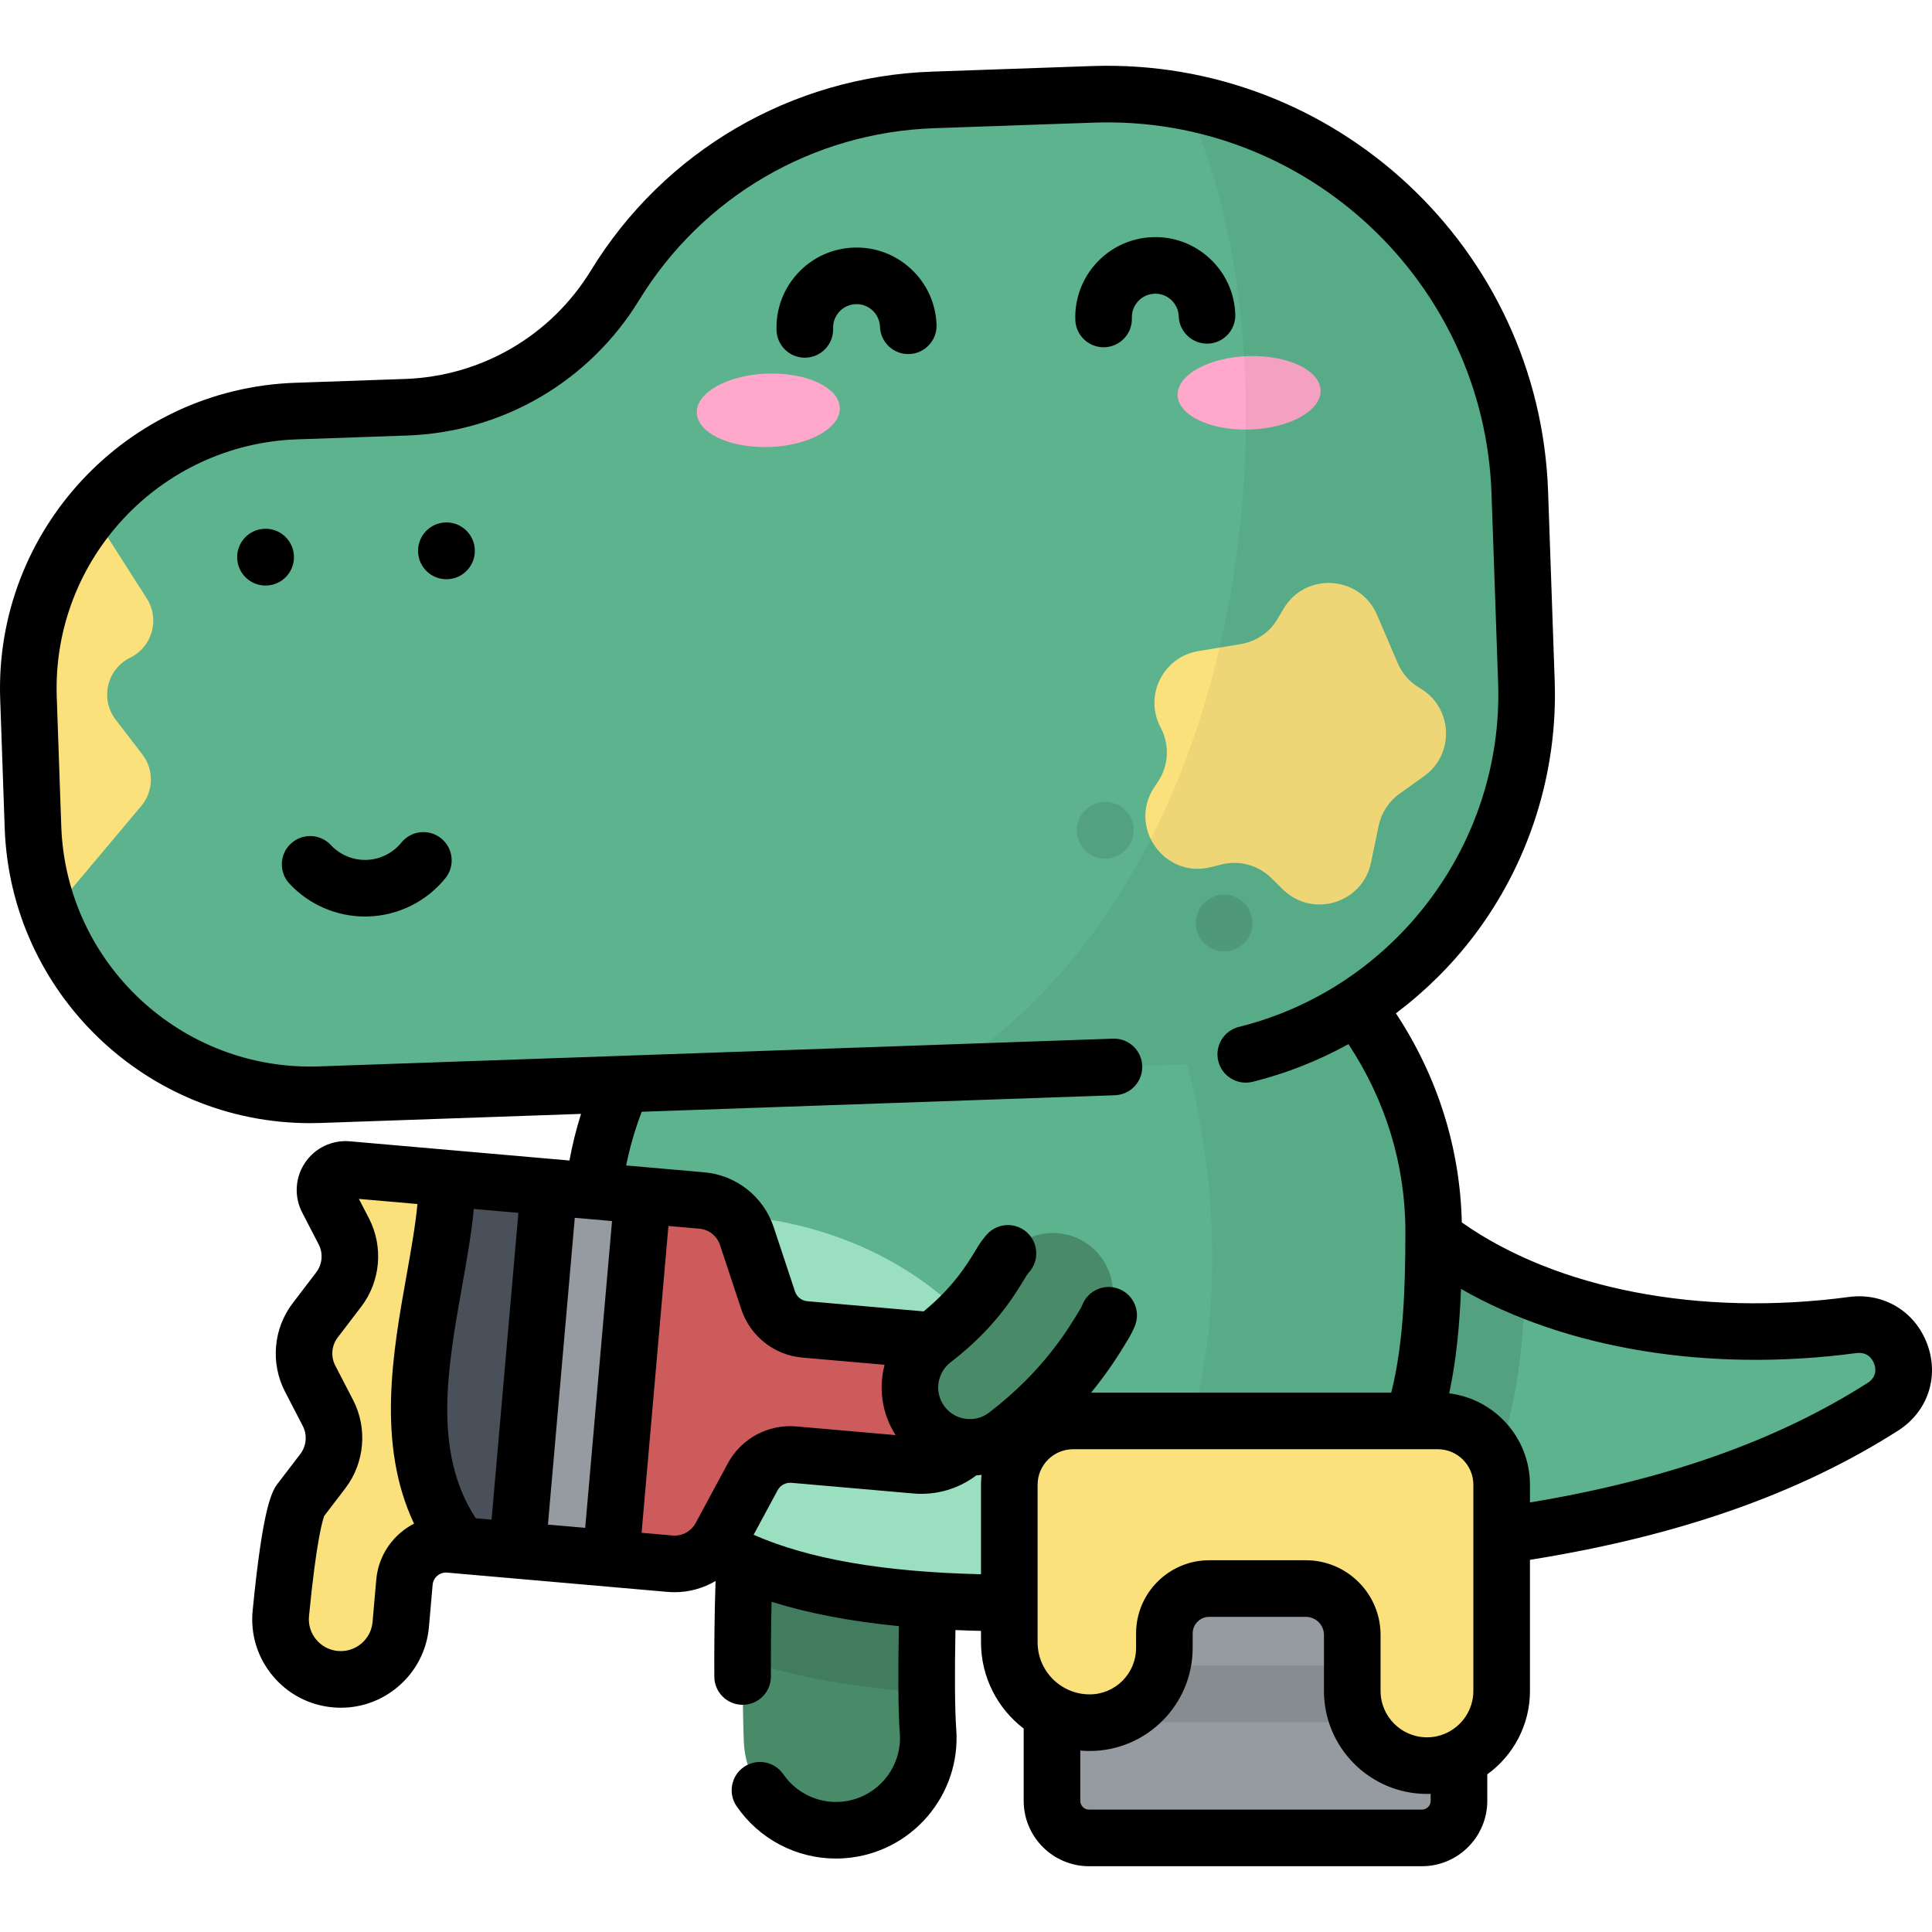 <?xml version="1.0" encoding="iso-8859-1"?>
<!-- Generator: Adobe Illustrator 19.0.0, SVG Export Plug-In . SVG Version: 6.00 Build 0)  -->
<svg version="1.1" id="Capa_1" xmlns="http://www.w3.org/2000/svg" xmlns:xlink="http://www.w3.org/1999/xlink" x="0px" y="0px"
	 viewBox="0 0 512 512" style="enable-background:new 0 0 512 512;" xml:space="preserve">
<path style="fill:#498A68;" d="M144.473,383.555c-4.605,0-9.172-1.991-12.314-5.834c-5.557-6.795-4.552-16.807,2.244-22.363
	c5.518-4.512,10.429-11.036,14.013-15.798c3.095-4.112,5.332-7.083,8.175-9.343c6.874-5.46,16.869-4.315,22.331,2.557
	c5.296,6.667,4.378,16.274-1.955,21.827c-0.652,0.749-2.086,2.654-3.154,4.073c-4.302,5.715-10.803,14.351-19.29,21.291
	C151.571,382.379,148.011,383.555,144.473,383.555z M176.378,355.094c-0.004,0.003-0.008,0.006-0.012,0.01
	C176.37,355.1,176.373,355.097,176.378,355.094z"/>
<path style="fill:#5CB38E;" d="M276.999,412.679c74.167,0,159.521,0,222.005-39.893c10.693-6.827,4.509-23.314-8.066-21.635
	c-49.482,6.606-91.046-5.99-114.748-26.393L276.999,412.679z"/>
<path style="opacity:0.1;enable-background:new    ;" d="M404.168,341.589c-0.827,23.686-4.462,47.329-19.063,66.987
	c-36.157,4.103-73.359,4.103-108.106,4.103l99.192-87.922C383.788,331.297,393.228,337.029,404.168,341.589z"/>
<g>
	<path style="fill:#498A68;" d="M310.203,485.026c-12.654,0.001-23.366-9.75-24.353-22.576c-0.301-3.914-1.872-66.475,4.723-82.66
		c5.098-12.507,19.368-18.509,31.872-13.415c11.994,4.888,18.01,18.214,13.985,30.329c-1.754,9.029-2.762,49.777-1.821,61.994
		c1.036,13.464-9.039,25.219-22.504,26.255C311.467,485.002,310.832,485.026,310.203,485.026z M335.871,398.218
		c-0.004,0.01-0.007,0.019-0.011,0.029C335.864,398.237,335.867,398.228,335.871,398.218z M336.518,396.28L336.518,396.28
		L336.518,396.28z"/>
	<path style="fill:#498A68;" d="M221.525,485.026c-12.655,0.001-23.367-9.751-24.353-22.578c-0.301-3.914-1.869-66.48,4.724-82.657
		c5.097-12.507,19.369-18.509,31.871-13.415c11.994,4.888,18.01,18.213,13.985,30.329c-1.753,9.026-2.76,49.775-1.821,61.996
		c1.035,13.464-9.042,25.218-22.505,26.253C222.789,485.002,222.153,485.026,221.525,485.026z M247.193,398.22
		c-0.005,0.01-0.007,0.018-0.011,0.027C247.186,398.238,247.19,398.229,247.193,398.22z M247.84,396.28c0,0.001,0,0.001,0,0.001
		C247.84,396.28,247.84,396.28,247.84,396.28z"/>
</g>
<path style="opacity:0.1;enable-background:new    ;" d="M233.767,366.376c-12.502-5.094-26.774,0.909-31.871,13.415
	c-4.184,10.267-5.081,39.213-5.101,59.999c13.746,4.62,29.922,7.505,48.798,8.745c-0.173-16.968,0.753-44.592,2.158-51.83
	C251.777,384.589,245.76,371.264,233.767,366.376z"/>
<path style="opacity:0.1;enable-background:new    ;" d="M322.444,366.376c-12.503-5.094-26.773,0.909-31.872,13.415
	c-4.84,11.878-5.282,48.734-5.055,69.055c18.696-0.891,34.867-3.297,48.739-7.308c0.086-16.728,0.947-38.523,2.172-44.833
	C340.454,384.59,334.438,371.264,322.444,366.376z"/>
<path style="fill:#5CB38E;" d="M156.679,326.41c0,57.083,7.754,98.387,111.634,98.387s111.634-41.304,111.634-98.387
	s-49.98-103.358-111.634-103.358C206.658,223.052,156.679,269.327,156.679,326.41z"/>
<path style="fill:#9BDFC1;" d="M156.679,326.41c0-0.455,0.012-0.907,0.019-1.361c23.252-5.967,69.371-7.703,101.465,26.405
	c23.387,24.855,26.772,51.676,24.263,73.067c-4.496,0.183-9.197,0.276-14.113,0.276C164.433,424.797,156.679,383.492,156.679,326.41
	z"/>
<path style="opacity:0.05;enable-background:new    ;" d="M289.505,224.921c51.517,9.168,90.44,51.117,90.44,101.489
	c0,52.856-6.661,92.177-90.114,97.712C336.167,377.092,327.204,279.983,289.505,224.921z"/>
<path style="fill:#5CB38E;" d="M162.981,75.618L162.981,75.618c18.045-29.475,49.675-47.93,84.214-49.136l42.457-1.483
	c60.362-2.108,111.003,45.116,113.111,105.477l1.755,50.25c1.892,54.174-40.491,99.624-94.665,101.516l-225.063,7.86
	c-40.582,1.417-74.631-30.333-76.048-70.916l-1.194-34.199c-1.417-40.582,30.333-74.63,70.915-76.048l29.156-1.018
	C130.324,107.128,151.117,94.996,162.981,75.618z"/>
<path style="fill:#FAE17C;" d="M34.512,174.285c5.85-2.868,7.902-10.188,4.395-15.677l-14.631-22.909
	c-11.008,13.36-17.381,30.628-16.73,49.288l1.194,34.199c0.279,8,1.844,15.647,4.459,22.774c1.012-0.901,1.981-1.879,2.886-2.956
	l21.343-25.398c3.297-3.924,3.421-9.613,0.298-13.675l-7.065-9.192C26.458,185.269,28.318,177.32,34.512,174.285z"/>
<g style="opacity:0.1;">
	<circle cx="345.987" cy="206.681" r="7.527"/>
	<circle cx="292.909" cy="220.031" r="7.527"/>
	<circle cx="324.407" cy="244.61" r="7.527"/>
</g>
<path style="fill:#FAE17C;" d="M307.449,192.55l0.287,0.567c2.266,4.476,1.947,9.825-0.837,13.998l-0.985,1.477
	c-7.045,10.563,2.588,24.266,14.911,21.214l2.959-0.732c4.688-1.161,9.642,0.194,13.087,3.577l3.099,3.044
	c7.849,7.709,21.116,3.683,23.358-7.087l2.038-9.787c0.712-3.422,2.688-6.451,5.533-8.483l6.489-4.634
	c8.232-5.879,7.633-18.3-1.128-23.359l0,0c-2.597-1.5-4.64-3.799-5.823-6.555l-5.533-12.882
	c-4.491-10.457-18.956-11.386-24.748-1.589l-1.608,2.72c-2.092,3.539-5.643,5.971-9.699,6.642l-11.267,1.866
	C308.318,174.083,303.206,184.171,307.449,192.55z"/>
<g>
	
		<ellipse transform="matrix(0.035 0.999 -0.999 0.035 423.563 -230.176)" style="fill:#FFA8CB;" cx="330.958" cy="104.218" rx="9.732" ry="18.97"/>
	
		<ellipse transform="matrix(-0.035 -0.999 0.999 -0.035 102.182 316.009)" style="fill:#FFA8CB;" cx="203.674" cy="108.666" rx="9.732" ry="18.97"/>
</g>
<path style="opacity:0.05;enable-background:new    ;" d="M314.026,26.862c49.06,9.343,86.919,51.598,88.736,103.614l1.755,50.25
	c1.892,54.174-40.491,99.624-94.665,101.516l-59.522,2.079C335.253,230.857,345.105,91.703,314.026,26.862z"/>
<rect x="105.402" y="351.369" transform="matrix(-0.087 0.996 -0.996 -0.087 529.553 242.424)" style="fill:#959BA0;" width="96.617" height="24.911"/>
<path style="fill:#495059;" d="M145.506,314.602l-8.421,96.249l-52.999-4.638c-4.287-0.375-6.475-5.331-3.864-8.752l5.774-7.563
	c3.393-4.444,3.918-10.447,1.349-15.412l-4.725-9.129c-2.57-4.966-2.045-10.969,1.348-15.412l6.238-8.17
	c3.393-4.444,3.918-10.447,1.348-15.412l-4.373-8.451c-1.978-3.822,1.037-8.323,5.325-7.948L145.506,314.602z"/>
<path style="fill:#CD5B5B;" d="M170.322,316.773l-8.421,96.249l15.665,1.371c5.507,0.482,10.774-2.358,13.395-7.225l8.51-15.791
	c2.137-3.965,6.428-6.279,10.915-5.887l32.349,2.83c9.164,0.802,17.242-5.977,18.043-15.14l0,0
	c0.802-9.164-5.977-17.242-15.14-18.043l-32.35-2.83c-4.487-0.393-8.311-3.417-9.727-7.693l-5.638-17.028
	c-1.738-5.248-6.431-8.96-11.938-9.442L170.322,316.773z"/>
<path style="fill:#FAE17C;" d="M118.478,312.237l-26.412-2.311c-4.287-0.375-7.302,4.126-5.325,7.948l4.373,8.451
	c2.57,4.966,2.045,10.969-1.348,15.412l-6.238,8.17c-3.393,4.444-3.919,10.447-1.349,15.412l4.725,9.13
	c2.57,4.966,2.045,10.969-1.349,15.412l-5.774,7.563c-2.27,2.737-4.168,17.921-5.359,30.145c-0.86,8.829,5.657,16.657,14.493,17.43
	l0,0c8.78,0.768,16.52-5.727,17.288-14.506l0.976-11.159c0.532-6.084,5.896-10.584,11.979-10.052l2.809,0.246
	C99.587,380.371,118.593,339.336,118.478,312.237z"/>
<path style="fill:#498A68;" d="M257.032,383.574c-4.783,0-9.51-2.149-12.639-6.242c-5.331-6.974-3.999-16.948,2.975-22.279
	c10.445-7.985,15.052-15.611,17.806-20.168l0.277-0.457c4.544-7.506,14.316-9.912,21.827-5.363
	c7.509,4.546,9.91,14.318,5.363,21.827l-0.26,0.431c-3.402,5.629-10.478,17.34-25.708,28.984
	C263.793,382.509,260.398,383.574,257.032,383.574z"/>
<path style="fill:#959BA0;" d="M386.645,397.408H278.786v79.829c0,5.428,4.4,9.828,9.828,9.828h88.204
	c5.428,0,9.828-4.4,9.828-9.828V397.408z"/>
<rect x="278.789" y="441.392" style="opacity:0.1;enable-background:new    ;" width="107.856" height="14.999"/>
<path style="fill:#FAE17C;" d="M267.476,393.476v41.751c0,11.764,9.537,21.3,21.3,21.3l0,0c10.933,0,19.796-8.863,19.796-19.796
	v-3.857c0-6.568,5.325-11.893,11.893-11.893h25.608c6.789,0,12.293,5.504,12.293,12.293v14.839c0,10.933,8.863,19.796,19.796,19.796
	l0,0c10.933,0,19.796-8.863,19.796-19.796v-54.637c0-9.344-7.575-16.918-16.918-16.918h-96.644
	C275.049,376.559,267.476,384.133,267.476,393.476z"/>
<path d="M310.405,79.506c1.214,1.132,1.914,2.668,1.972,4.327c0.143,4.139,3.643,7.362,7.756,7.234
	c4.14-0.145,7.379-3.617,7.234-7.757c-0.197-5.663-2.588-10.91-6.732-14.773s-9.545-5.891-15.206-5.686
	c-11.69,0.409-20.867,10.252-20.458,21.94c0.142,4.05,3.47,7.238,7.49,7.238c0.089,0,0.178-0.001,0.267-0.004
	c4.14-0.145,7.379-3.618,7.233-7.758c-0.119-3.423,2.568-6.306,5.992-6.425C307.621,77.772,309.192,78.374,310.405,79.506z
	 M77.898,147.388c-0.145-4.154-3.63-7.404-7.785-7.259c-4.154,0.145-7.404,3.63-7.259,7.785c0.145,4.154,3.63,7.404,7.785,7.259
	C74.793,155.027,78.044,151.542,77.898,147.388z M226.252,65.616c-5.663,0.198-10.91,2.589-14.773,6.733s-5.883,9.545-5.686,15.206
	c0.142,4.051,3.469,7.238,7.491,7.238c0.088,0,0.178-0.002,0.267-0.004c4.14-0.145,7.378-3.618,7.234-7.757
	c-0.058-1.659,0.533-3.24,1.665-4.454c1.132-1.214,2.668-1.914,4.327-1.972c1.65-0.07,3.24,0.533,4.454,1.665
	c1.214,1.132,1.914,2.668,1.972,4.327c0.145,4.14,3.629,7.372,7.757,7.234c4.14-0.145,7.378-3.618,7.234-7.757
	c-0.198-5.663-2.589-10.909-6.733-14.772C237.315,67.437,231.917,65.418,226.252,65.616z M510.772,356.289
	c-3.201-8.756-11.576-13.808-20.826-12.573c-39.521,5.277-77.503-2.104-102.551-19.76c-0.459-19.748-6.447-38.717-17.462-55.415
	c7.68-5.782,14.607-12.6,20.503-20.321c14.764-19.337,22.426-43.4,21.575-67.756l-1.754-50.249
	C408.008,65.818,353.8,15.289,289.39,17.504l-42.457,1.483c-37.159,1.298-70.934,21.004-90.348,52.715
	c-10.579,17.278-28.981,28.017-49.228,28.724L78.2,101.443c-44.65,1.559-79.709,39.153-78.15,83.805l1.194,34.199
	c1.526,43.694,37.556,78.2,80.941,78.2c0.95,0,1.908-0.017,2.864-0.05l68.931-2.407c-1.278,4.059-2.301,8.184-3.07,12.357
	l-4.749-0.415c-0.001,0-0.001,0-0.002,0c0,0-0.001,0-0.002,0l-27.027-2.365l-26.412-2.311c-4.705-0.408-9.266,1.772-11.896,5.698
	c-2.63,3.926-2.915,8.972-0.743,13.169l4.373,8.45c1.23,2.377,0.976,5.288-0.648,7.415l-6.239,8.17
	c-5.128,6.717-5.932,15.906-2.048,23.411l4.725,9.129c1.23,2.377,0.976,5.288-0.648,7.415l-5.685,7.445
	c-1.678,2.032-4.169,5.524-6.953,34.087c-0.611,6.273,1.271,12.399,5.3,17.248c4.033,4.854,9.717,7.831,16.004,8.381
	c0.698,0.061,1.393,0.091,2.085,0.091c5.5,0,10.775-1.913,15.038-5.49c4.8-4.028,7.744-9.684,8.291-15.925l0.976-11.158
	c0.111-1.277,0.836-2.062,1.257-2.415c0.422-0.353,1.319-0.928,2.597-0.819l2.809,0.246l15.111,1.322
	c0.002,0,0.003,0.001,0.005,0.001s0.004,0,0.006,0l24.81,2.171l15.665,1.371c0.627,0.055,1.25,0.082,1.872,0.082
	c3.876,0,7.611-1.055,10.849-2.969c-0.321,9.593-0.362,18.848-0.329,25.35c0.021,4.129,3.374,7.462,7.499,7.462h0.039
	c4.142-0.021,7.483-3.396,7.462-7.538c-0.026-5.22-0.005-12.249,0.176-19.768c9.726,3.049,20.937,5.195,33.744,6.454
	c-0.225,10.773-0.23,22.356,0.23,28.339c0.717,9.32-6.283,17.484-15.6,18.201c-0.44,0.034-0.888,0.051-1.329,0.051
	c-5.563,0.001-10.778-2.748-13.948-7.351c-2.35-3.411-7.021-4.271-10.431-1.921c-3.411,2.35-4.271,7.02-1.921,10.431
	c5.971,8.668,15.803,13.84,26.301,13.84c0.821,0,1.653-0.032,2.476-0.095c17.566-1.351,30.759-16.74,29.408-34.306
	c-0.363-4.721-0.432-14.877-0.205-26.15c2.217,0.095,4.473,0.17,6.772,0.221v3.03c0,9.307,4.441,17.591,11.311,22.86v19.149
	c0,9.555,7.773,17.327,17.327,17.327h88.204c9.555,0,17.327-7.773,17.327-17.327v-7.019c6.846-4.964,11.311-13.02,11.311-22.104
	v-34.747c39.373-6.289,71.357-17.514,97.585-34.259C510.835,374.131,513.942,364.962,510.772,356.289z M109.723,403.781
	c-1.219,0.629-2.378,1.398-3.454,2.301c-3.798,3.187-6.127,7.661-6.559,12.599l-0.976,11.158c-0.406,4.647-4.524,8.091-9.164,7.69
	c-2.269-0.199-4.32-1.272-5.774-3.024c-1.451-1.746-2.129-3.952-1.909-6.21c1.981-20.337,3.639-25.543,4.047-26.572l5.583-7.311
	c5.128-6.717,5.932-15.906,2.047-23.411l-4.724-9.129c-1.23-2.376-0.975-5.287,0.649-7.415l6.239-8.17
	c5.128-6.717,5.932-15.906,2.048-23.411l-2.669-5.156l15.523,1.358c-0.559,5.832-1.714,12.311-2.917,19.054
	C104.115,358.296,99.764,382.681,109.723,403.781z M130.268,402.726l-4.182-0.366c-11.462-17.506-7.478-39.899-3.608-61.592
	c1.268-7.108,2.473-13.931,3.082-20.382l11.821,1.034L130.268,402.726z M155.084,404.897l-9.874-0.864l7.113-81.306l9.874,0.864
	L155.084,404.897z M192.871,387.818l-8.509,15.79c-1.204,2.233-3.618,3.536-6.141,3.312l-8.194-0.717l7.114-81.307l8.194,0.717
	c2.527,0.221,4.675,1.92,5.472,4.328l5.639,17.029c2.359,7.125,8.716,12.152,16.192,12.806l21.789,1.906
	c-1.632,6.177-0.735,12.957,2.918,18.636l-26.303-2.301C203.565,377.366,196.431,381.21,192.871,387.818z M259.976,393.477v23.713
	c-25.845-0.598-45.705-4.038-60.259-10.457l6.358-11.799c0.717-1.331,2.157-2.104,3.659-1.974l32.349,2.83
	c5.999,0.522,11.898-1.206,16.636-4.786c0.47-0.033,0.935-0.09,1.399-0.151C260.026,391.716,259.976,392.591,259.976,393.477z
	 M262.119,374.349c-1.477,1.129-3.236,1.726-5.087,1.726c-0.099,0-0.195-0.013-0.294-0.017c-0.23-0.024-0.461-0.037-0.692-0.04
	c-2.257-0.26-4.294-1.408-5.694-3.24c-2.762-3.613-2.122-8.768,1.391-11.613c0.091-0.073,0.181-0.145,0.269-0.223
	c11.513-8.826,16.761-17.508,19.573-22.163l0.284-0.468c0.26-0.429,0.557-0.835,0.884-1.207c2.733-3.112,2.427-7.851-0.685-10.585
	c-3.112-2.733-7.85-2.428-10.584,0.684c-0.909,1.034-1.732,2.158-2.442,3.331l-0.287,0.473c-2.443,4.045-6.053,10.007-13.975,16.524
	l-30.836-2.698c-1.506-0.131-2.786-1.144-3.261-2.579l-5.639-17.028c-2.682-8.099-9.906-13.811-18.404-14.555l-15.663-1.37h-0.001
	l-5.04-0.441c0.974-4.835,2.354-9.592,4.127-14.232l125.408-4.38c4.14-0.145,7.378-3.618,7.233-7.757
	c-0.145-4.14-3.602-7.388-7.757-7.234l-210.422,7.349c-36.416,1.263-67.02-27.297-68.29-63.682l-1.194-34.199
	c-1.271-36.386,27.297-67.02,63.683-68.29l29.156-1.018c25.293-0.883,48.283-14.297,61.498-35.883
	c16.777-27.405,45.966-44.435,78.079-45.556l42.457-1.483c56.136-1.965,103.394,42.112,105.354,98.244l1.754,50.249
	c1.487,42.579-27.398,80.912-68.683,91.146c-4.021,0.997-6.472,5.064-5.475,9.085c0.996,4.021,5.067,6.467,9.084,5.475
	c8.894-2.205,17.429-5.588,25.402-9.987c9.889,14.956,15.096,32.006,15.096,49.702c0,14.625-0.494,29.769-3.745,42.649h-79.543
	c4.745-5.772,7.74-10.707,9.642-13.853l0.262-0.434c0.659-1.091,1.232-2.239,1.704-3.411c1.545-3.843-0.318-8.211-4.162-9.756
	c-3.843-1.545-8.211,0.318-9.756,4.162c-0.171,0.426-0.381,0.846-0.623,1.246l-0.262,0.434
	C282.8,352.679,276.219,363.568,262.119,374.349z M379.145,477.237c0,1.284-1.044,2.328-2.328,2.328h-88.204
	c-1.284,0-2.328-1.044-2.328-2.328v-13.324c0.821,0.071,1.65,0.115,2.489,0.115c15.051,0,27.296-12.245,27.296-27.296v-3.857
	c0-2.422,1.971-4.393,4.393-4.393h25.608c2.642,0,4.792,2.15,4.792,4.792v14.839c0,15.05,12.245,27.295,27.296,27.295
	c0.331,0,0.659-0.013,0.986-0.025V477.237z M390.456,448.114c0,6.78-5.517,12.296-12.297,12.296c-6.78,0-12.297-5.516-12.297-12.296
	v-14.839c0-10.914-8.879-19.791-19.791-19.791h-25.608c-10.693,0-19.392,8.7-19.392,19.392v3.857
	c0,6.781-5.517,12.297-12.297,12.297c-7.609,0-13.8-6.191-13.8-13.8v-41.751c0-5.194,4.225-9.419,9.419-9.419h89.915
	c0.008,0,0.017,0.002,0.025,0.002s0.016-0.002,0.025-0.002h6.679c5.193,0,9.419,4.225,9.419,9.419V448.114z M494.969,366.465
	c-23.943,15.285-53.301,25.685-89.513,31.706v-4.695c0-12.443-9.357-22.734-21.403-24.225c1.9-8.825,2.762-18.225,3.132-27.678
	c27.7,15.889,65.71,22.223,104.746,17.011c3.192-0.419,4.389,1.854,4.754,2.854C497.035,362.398,497.569,364.805,494.969,366.465z
	 M118.049,138.455c-4.154,0.145-7.404,3.63-7.259,7.785c0.145,4.154,3.63,7.404,7.785,7.259c4.154-0.145,7.404-3.63,7.259-7.785
	C125.689,141.56,122.204,138.31,118.049,138.455z M116.929,222.192c-3.215-2.61-7.938-2.12-10.55,1.096
	c-2.268,2.793-5.623,4.466-9.206,4.591c-3.581,0.138-7.046-1.31-9.504-3.938c-2.829-3.025-7.576-3.186-10.601-0.355
	c-3.025,2.829-3.185,7.575-0.355,10.601c5.2,5.562,12.453,8.701,20.024,8.701c0.319,0,0.639-0.005,0.959-0.017
	c7.916-0.276,15.325-3.968,20.326-10.128C120.636,229.525,120.145,224.802,116.929,222.192z"/>
<g>
</g>
<g>
</g>
<g>
</g>
<g>
</g>
<g>
</g>
<g>
</g>
<g>
</g>
<g>
</g>
<g>
</g>
<g>
</g>
<g>
</g>
<g>
</g>
<g>
</g>
<g>
</g>
<g>
</g>
</svg>
